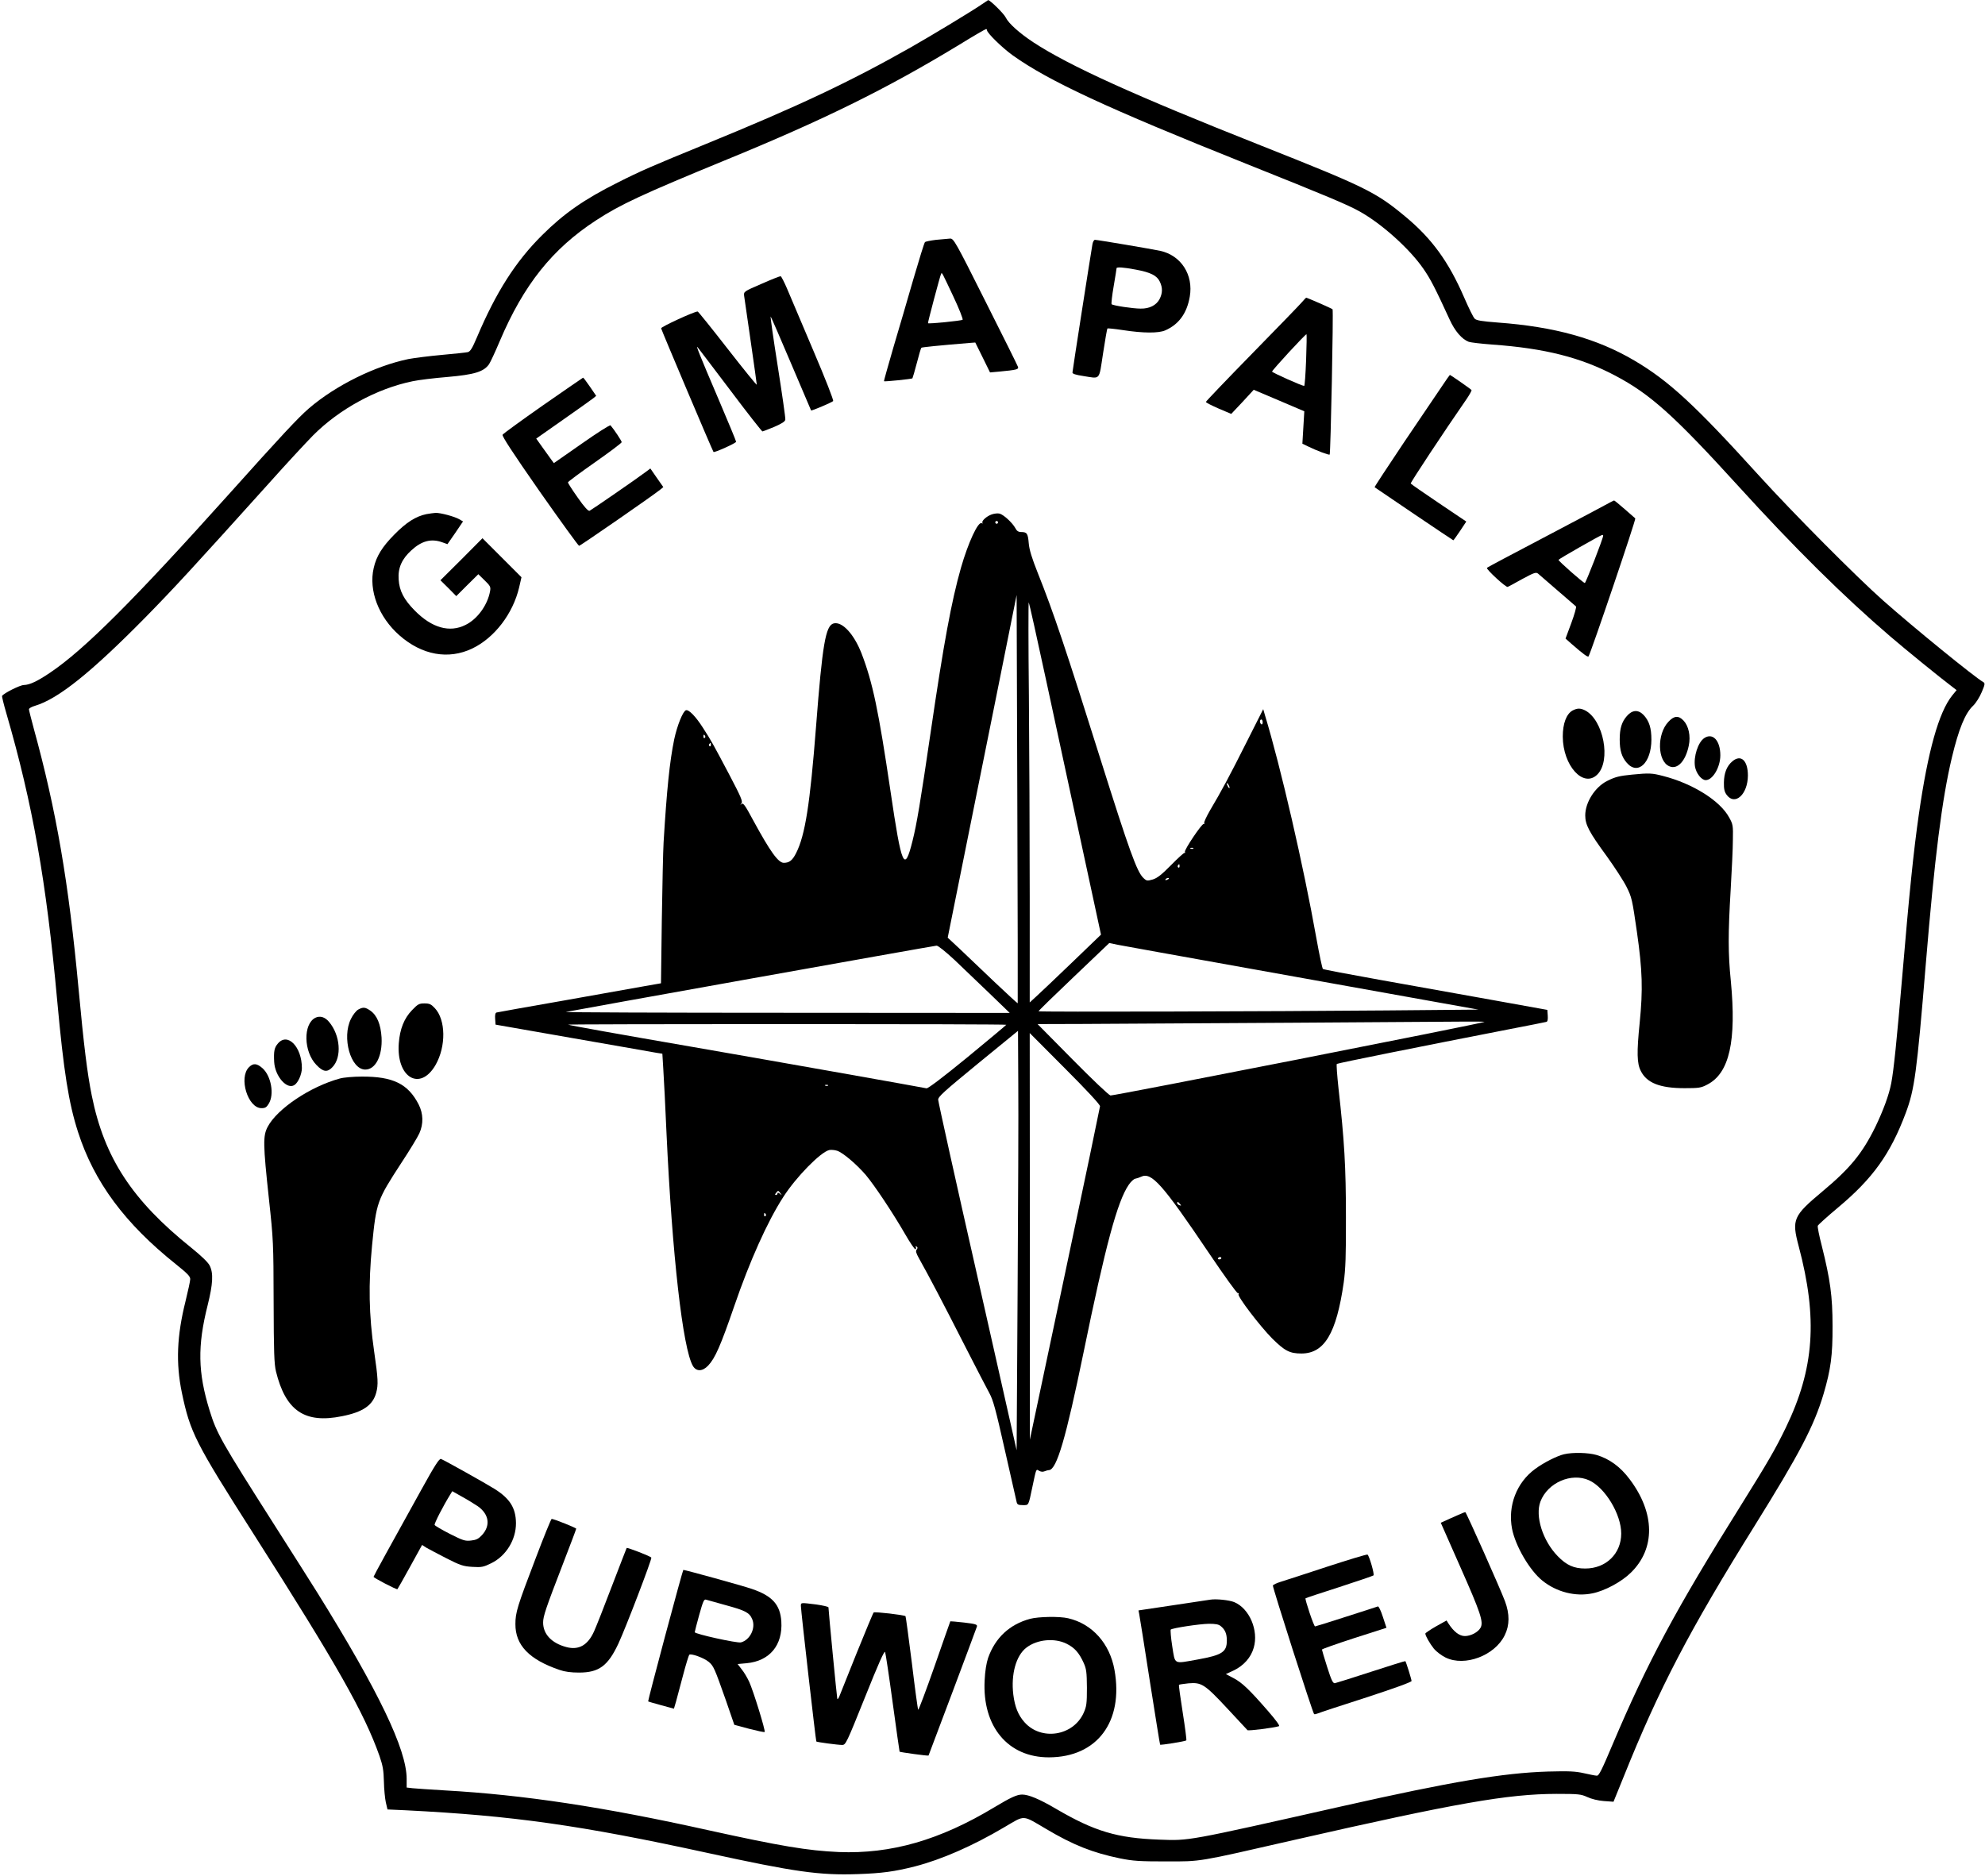 <?xml version="1.0" standalone="no"?>
<!DOCTYPE svg PUBLIC "-//W3C//DTD SVG 20010904//EN"
 "http://www.w3.org/TR/2001/REC-SVG-20010904/DTD/svg10.dtd">
<svg version="1.0" xmlns="http://www.w3.org/2000/svg"
 width="1440pt" height="1361pt" viewBox="0 0 1440 1361"
 preserveAspectRatio="xMidYMid meet">

<g transform="translate(0,1361) scale(0.1,-0.1)"
fill="#000000" stroke="none">
<path d="M7123 13579 c-56 -40 -372 -231 -513 -311 -443 -251 -815 -427 -1490
-703 -386 -158 -470 -194 -640 -280 -240 -120 -388 -223 -546 -380 -194 -192
-336 -416 -474 -742 -35 -82 -48 -103 -67 -108 -14 -3 -98 -12 -188 -20 -90
-8 -199 -22 -242 -30 -241 -50 -526 -190 -721 -357 -77 -66 -201 -199 -581
-623 -689 -768 -1049 -1128 -1297 -1295 -93 -63 -149 -89 -191 -90 -27 0 -145
-59 -158 -79 -2 -4 12 -61 31 -126 191 -658 290 -1218 369 -2085 47 -514 83
-742 151 -953 117 -364 341 -665 711 -960 81 -65 103 -87 103 -107 0 -14 -16
-86 -34 -160 -63 -252 -71 -449 -27 -663 61 -291 97 -362 521 -1027 604 -948
802 -1296 913 -1610 24 -70 30 -103 32 -186 1 -55 8 -124 14 -151 l12 -51 132
-6 c776 -39 1267 -108 2197 -311 625 -136 804 -162 1085 -152 172 6 264 18
413 56 193 50 418 148 651 286 150 88 124 89 301 -15 197 -117 337 -172 535
-213 95 -19 141 -22 335 -22 258 0 217 -7 925 155 1185 270 1553 334 1905 335
162 0 179 -2 225 -23 30 -14 78 -26 120 -29 l70 -5 74 182 c257 640 475 1059
949 1819 328 527 431 724 501 958 52 177 66 278 65 493 0 217 -17 337 -78 581
-19 73 -32 138 -29 146 3 7 69 67 148 133 251 210 379 388 490 685 64 171 80
290 145 1075 65 785 118 1203 190 1505 49 205 96 321 154 375 19 18 47 62 62
98 24 56 25 65 12 73 -61 34 -506 396 -728 593 -193 171 -651 632 -900 906
-467 515 -655 688 -905 835 -270 159 -579 245 -990 275 -116 9 -154 15 -167
28 -10 9 -44 79 -77 155 -112 258 -233 425 -424 584 -216 180 -290 216 -1054
519 -913 362 -1384 575 -1648 748 -101 67 -178 136 -199 179 -13 28 -116 129
-128 126 -1 0 -22 -14 -45 -30z m37 -188 c0 -20 111 -128 186 -182 260 -186
686 -384 1694 -787 588 -235 738 -298 825 -347 161 -90 364 -273 463 -418 49
-71 83 -136 188 -365 38 -84 89 -143 139 -162 14 -5 91 -14 172 -20 378 -27
641 -93 892 -226 253 -134 424 -287 890 -799 407 -448 767 -804 1101 -1090
114 -98 365 -302 450 -366 l34 -26 -32 -39 c-97 -121 -176 -402 -242 -863 -38
-264 -70 -577 -120 -1171 -41 -480 -62 -682 -80 -778 -16 -85 -58 -199 -116
-319 -94 -191 -182 -299 -382 -466 -214 -179 -225 -204 -174 -397 140 -526
114 -890 -93 -1318 -76 -157 -129 -248 -326 -564 -471 -752 -678 -1138 -930
-1733 -79 -187 -100 -230 -115 -228 -11 0 -53 9 -94 18 -62 14 -107 16 -260
12 -326 -10 -700 -73 -1495 -252 -1136 -256 -1105 -250 -1325 -242 -306 11
-470 60 -750 224 -119 70 -198 103 -245 103 -38 0 -83 -21 -203 -93 -395 -238
-748 -339 -1127 -324 -226 10 -423 43 -945 158 -760 169 -1341 257 -1910 289
-107 6 -214 14 -237 16 l-43 5 0 63 c0 213 -203 635 -648 1351 -41 66 -184
291 -317 500 -380 597 -413 655 -464 820 -86 278 -89 469 -15 764 39 156 43
234 15 289 -12 24 -60 70 -133 129 -429 344 -631 652 -722 1103 -33 162 -58
367 -96 775 -72 774 -161 1293 -325 1889 -19 70 -35 134 -35 140 0 7 19 18 43
25 169 50 408 242 802 642 207 211 349 365 897 974 123 138 267 293 319 346
190 191 463 340 722 393 41 9 155 23 253 31 196 17 264 38 302 93 10 15 45 90
77 166 174 410 382 671 700 878 176 115 341 191 927 432 721 295 1177 520
1698 836 107 66 198 119 203 119 4 1 7 -3 7 -8z"/>
<path d="M6791 11870 c-40 -5 -77 -12 -81 -17 -5 -4 -42 -125 -84 -268 -41
-143 -107 -368 -146 -499 -38 -132 -69 -240 -67 -242 4 -4 201 16 206 21 2 3
17 53 32 111 15 59 30 109 33 111 4 4 121 16 351 35 l40 3 54 -109 53 -108 67
6 c126 12 142 16 136 34 -3 10 -109 223 -236 475 -220 439 -231 457 -257 456
-15 -1 -60 -5 -101 -9z m124 -409 c42 -89 73 -167 68 -171 -7 -7 -244 -31
-251 -25 -3 3 88 345 95 358 7 12 3 18 88 -162z"/>
<path d="M7925 11838 c-16 -93 -145 -919 -145 -931 0 -9 24 -17 78 -25 128
-20 113 -37 144 164 15 98 29 179 32 181 2 2 53 -3 112 -12 149 -23 259 -23
307 -2 98 43 157 123 178 244 28 159 -63 300 -214 333 -60 13 -456 80 -474 80
-7 0 -15 -15 -18 -32z m314 -184 c108 -20 154 -43 175 -88 21 -44 20 -83 -2
-126 -24 -45 -73 -70 -137 -69 -56 0 -202 22 -211 32 -3 3 3 62 15 130 12 69
21 128 21 131 0 10 50 7 139 -10z"/>
<path d="M5525 11551 c-128 -55 -130 -57 -127 -86 2 -17 24 -166 48 -332 24
-167 44 -308 44 -314 0 -6 -95 111 -211 260 -116 149 -214 271 -218 271 -25 0
-266 -111 -265 -122 2 -12 373 -889 380 -897 6 -7 164 64 164 74 0 6 -57 143
-126 305 -144 337 -169 401 -152 379 7 -9 114 -149 237 -312 123 -164 228
-297 232 -297 4 0 42 15 86 33 55 24 79 39 80 53 2 10 -23 184 -55 387 -32
202 -55 364 -51 360 4 -5 71 -159 149 -343 78 -184 143 -336 144 -338 4 -4
150 58 160 68 5 5 -56 161 -144 367 -84 197 -169 398 -190 448 -21 49 -42 90
-47 91 -4 1 -66 -23 -138 -55z"/>
<path d="M9445 11418 c-15 -18 -178 -186 -362 -374 -184 -188 -335 -346 -335
-350 0 -5 42 -26 92 -48 l92 -39 82 87 81 88 184 -78 183 -78 -7 -117 -7 -118
39 -19 c63 -31 153 -65 159 -60 7 8 28 1047 21 1054 -5 6 -184 84 -191 84 -2
0 -16 -14 -31 -32z m30 -422 c-4 -102 -10 -186 -14 -186 -16 0 -233 97 -233
104 0 10 245 276 250 271 2 -2 1 -87 -3 -189z"/>
<path d="M10460 10807 c-31 -45 -154 -228 -274 -405 -119 -178 -216 -325 -214
-327 13 -10 568 -385 571 -385 2 0 24 31 49 68 l45 68 -199 134 c-110 74 -202
138 -204 142 -4 5 239 373 408 617 20 30 35 57 33 61 -4 7 -153 110 -157 110
-2 -1 -28 -38 -58 -83z"/>
<path d="M3940 10670 c-157 -110 -289 -206 -294 -214 -6 -9 70 -126 268 -410
153 -218 282 -396 287 -396 9 0 535 364 588 407 l23 19 -47 67 -47 68 -32 -24
c-66 -50 -396 -277 -409 -283 -10 -3 -38 27 -86 96 -39 55 -71 105 -71 110 0
5 88 70 195 145 107 75 195 141 195 147 0 9 -55 92 -81 122 -4 5 -98 -55 -209
-133 l-202 -141 -17 23 c-9 12 -38 52 -64 89 l-47 66 195 137 c108 76 206 145
218 155 l22 18 -45 66 c-25 36 -47 66 -50 66 -3 -1 -133 -91 -290 -200z"/>
<path d="M11645 9946 c-33 -18 -238 -127 -455 -241 -217 -114 -399 -210 -403
-215 -9 -8 138 -144 150 -138 5 1 52 27 106 57 87 47 100 51 115 39 21 -18
264 -228 275 -238 4 -4 -11 -58 -34 -120 l-42 -113 44 -39 c86 -75 118 -98
123 -90 19 31 346 996 339 1001 -4 4 -40 35 -79 69 -39 34 -73 62 -75 61 -2 0
-31 -15 -64 -33z m-15 -223 c0 -19 -126 -343 -133 -343 -11 0 -192 160 -191
168 2 7 304 179 317 181 4 1 7 -2 7 -6z"/>
<path d="M3094 9880 c-77 -16 -146 -59 -234 -149 -87 -88 -130 -157 -149 -242
-38 -163 36 -356 186 -488 163 -144 356 -179 529 -96 161 77 295 252 340 443
l17 74 -141 141 -142 142 -152 -153 -153 -152 58 -57 57 -58 80 80 80 79 45
-44 c42 -41 46 -48 40 -80 -18 -100 -92 -202 -178 -244 -115 -58 -244 -22
-368 104 -79 80 -112 143 -117 226 -6 83 23 149 93 212 74 68 143 86 222 58
l39 -14 57 82 56 83 -28 16 c-34 20 -136 47 -171 46 -14 -1 -44 -5 -66 -9z"/>
<path d="M7195 9878 c-38 -13 -76 -48 -68 -61 3 -6 1 -7 -5 -3 -26 16 -98
-140 -151 -324 -69 -243 -125 -546 -220 -1195 -75 -512 -101 -666 -131 -785
-59 -237 -79 -191 -160 360 -87 587 -129 788 -210 999 -55 141 -140 233 -202
218 -59 -15 -82 -151 -128 -747 -44 -566 -79 -790 -145 -920 -27 -53 -49 -70
-89 -70 -40 0 -98 80 -224 312 -56 105 -71 125 -82 115 -12 -10 -12 -9 -1 5
10 14 -3 45 -87 205 -119 225 -130 246 -194 345 -51 80 -102 132 -122 125 -22
-7 -64 -112 -85 -211 -33 -160 -54 -366 -77 -746 -4 -63 -9 -319 -13 -569 l-6
-455 -120 -21 c-66 -12 -331 -59 -590 -105 -258 -45 -476 -84 -483 -86 -9 -3
-12 -18 -10 -46 l3 -42 560 -98 c308 -54 580 -101 605 -106 l45 -7 7 -115 c4
-63 15 -270 23 -460 41 -883 118 -1566 192 -1691 25 -41 69 -40 110 3 51 54
90 143 190 433 111 324 241 614 355 790 92 144 269 325 333 341 13 3 39 1 58
-5 42 -14 141 -98 208 -176 63 -75 195 -273 284 -427 37 -65 72 -115 76 -112
5 3 6 10 3 16 -4 7 -2 8 5 4 9 -6 9 -11 1 -22 -9 -10 -5 -25 18 -66 75 -134
165 -305 337 -643 76 -148 153 -298 172 -332 28 -51 46 -117 113 -415 44 -194
82 -363 85 -375 4 -19 12 -23 45 -23 44 0 40 -8 70 135 28 133 26 128 48 114
12 -7 27 -9 38 -4 11 4 26 9 34 9 56 4 122 229 250 851 160 780 246 1100 329
1220 15 22 36 41 46 43 11 2 30 8 42 14 76 37 153 -49 495 -556 108 -160 201
-290 208 -288 6 1 9 -2 5 -8 -10 -15 155 -231 244 -321 91 -90 127 -109 212
-109 167 0 254 146 307 515 13 96 17 191 16 475 0 362 -11 554 -54 935 -10 94
-16 173 -12 176 7 6 626 130 1242 250 146 28 271 53 278 55 9 2 12 18 10 46
l-3 41 -405 73 c-223 40 -587 105 -810 145 -223 40 -409 75 -413 79 -5 5 -26
104 -47 221 -94 528 -259 1244 -373 1619 l-13 45 -121 -240 c-121 -241 -181
-353 -267 -498 -25 -44 -43 -83 -40 -88 3 -5 1 -8 -4 -7 -13 4 -144 -191 -136
-203 3 -5 2 -8 -3 -7 -4 2 -48 -38 -98 -89 -69 -70 -100 -94 -133 -104 -39
-11 -44 -11 -67 11 -47 44 -102 197 -311 860 -250 795 -341 1067 -455 1352
-43 108 -62 169 -66 217 -6 71 -13 81 -55 81 -20 0 -32 8 -42 28 -21 39 -87
100 -116 106 -14 3 -38 0 -55 -6z m45 -58 c0 -5 -4 -10 -10 -10 -5 0 -10 5
-10 10 0 6 5 10 10 10 6 0 10 -4 10 -10z m143 -3489 c-1 -2 -77 68 -169 155
-91 87 -205 195 -252 240 l-87 81 199 989 c110 544 222 1103 250 1243 l51 254
5 -1479 c3 -813 4 -1481 3 -1483z m207 2339 c259 -1202 332 -1540 364 -1688
l33 -153 -211 -203 c-116 -111 -232 -222 -258 -245 l-48 -44 0 769 c0 423 -3
1077 -6 1454 -4 377 -4 683 -1 680 3 -3 60 -259 127 -570z m1570 -301 c0 -11
-4 -17 -10 -14 -5 3 -10 13 -10 21 0 8 5 14 10 14 6 0 10 -9 10 -21z m-4045
-98 c3 -5 2 -12 -3 -15 -5 -3 -9 1 -9 9 0 17 3 19 12 6z m42 -66 c0 -8 -4 -12
-9 -9 -5 3 -6 10 -3 15 9 13 12 11 12 -6z m3763 -310 c0 -5 -5 -3 -10 5 -5 8
-10 20 -10 25 0 6 5 3 10 -5 5 -8 10 -19 10 -25z m-263 -441 c-3 -3 -12 -4
-19 -1 -8 3 -5 6 6 6 11 1 17 -2 13 -5z m-100 -129 c0 -8 -4 -12 -9 -9 -5 3
-6 10 -3 15 9 13 12 11 12 -6z m-77 -89 c0 -2 -7 -7 -16 -10 -8 -3 -12 -2 -9
4 6 10 25 14 25 6z m490 -636 c432 -77 1003 -180 1270 -228 l485 -87 -675 -6
c-791 -7 -2511 -12 -2516 -6 -2 2 113 114 255 249 l258 246 69 -14 c38 -7 422
-77 854 -154z m-2046 46 c61 -58 176 -168 256 -245 l145 -140 -1620 1 c-891 0
-1611 3 -1600 6 33 8 2668 480 2689 481 11 1 65 -43 130 -103z m3845 -450
c-10 -10 -2690 -537 -2713 -534 -12 2 -135 119 -275 261 l-254 257 329 1 c599
3 2576 15 2748 17 93 1 167 0 165 -2z m-3469 -21 c0 -2 -127 -108 -281 -235
-181 -148 -288 -229 -298 -226 -13 4 -1231 220 -1701 301 -504 87 -896 157
-899 161 -2 2 712 4 1587 4 876 0 1592 -2 1592 -5z m82 -1943 l-7 -1144 -284
1259 c-157 692 -285 1270 -285 1284 -1 22 43 61 289 263 l290 237 2 -378 c2
-208 -1 -893 -5 -1521z m598 1352 c-1 -10 -115 -559 -255 -1219 l-254 -1200 0
1475 -1 1475 255 -256 c161 -161 255 -263 255 -275z m-1973 150 c-3 -3 -12 -4
-19 -1 -8 3 -5 6 6 6 11 1 17 -2 13 -5z m-346 -781 c13 -16 12 -17 -3 -4 -12
9 -18 10 -18 2 0 -6 -5 -11 -11 -11 -8 0 -8 5 1 15 15 19 15 19 31 -2z m2899
-78 c11 -13 10 -14 -4 -9 -9 3 -16 10 -16 15 0 13 6 11 20 -6z m-3005 -74 c3
-5 2 -12 -3 -15 -5 -3 -9 1 -9 9 0 17 3 19 12 6z m3305 -319 c0 -5 -7 -9 -15
-9 -8 0 -12 4 -9 9 3 4 9 8 15 8 5 0 9 -4 9 -8z"/>
<path d="M11408 8455 c-45 -25 -71 -95 -71 -189 1 -211 149 -375 250 -276 102
100 46 396 -88 466 -35 17 -56 17 -91 -1z"/>
<path d="M11802 8415 c-37 -42 -52 -90 -52 -170 0 -80 15 -128 52 -170 80 -92
177 0 178 168 0 86 -16 136 -57 180 -39 40 -82 37 -121 -8z"/>
<path d="M12104 8374 c-86 -90 -81 -288 7 -324 58 -25 117 38 140 150 15 70
-1 143 -38 182 -36 38 -68 36 -109 -8z"/>
<path d="M12362 8254 c-44 -31 -77 -133 -66 -205 8 -49 47 -99 78 -99 51 0
106 94 106 180 0 108 -56 167 -118 124z"/>
<path d="M12568 8087 c-41 -34 -61 -85 -62 -154 -1 -48 4 -68 20 -90 60 -81
153 3 154 140 0 109 -50 156 -112 104z"/>
<path d="M11840 7990 c-91 -9 -122 -16 -181 -46 -88 -44 -159 -155 -159 -250
0 -68 28 -121 156 -296 57 -79 122 -179 144 -223 38 -76 41 -92 75 -327 40
-280 44 -417 20 -658 -22 -216 -20 -296 8 -350 43 -87 139 -125 317 -125 104
0 120 2 165 26 161 82 213 316 171 753 -20 198 -20 342 -1 661 8 138 16 300
16 361 2 104 1 113 -27 163 -65 121 -264 246 -479 301 -81 21 -100 22 -225 10z"/>
<path d="M2989 6281 c-57 -59 -88 -136 -96 -240 -19 -250 155 -352 267 -157
77 135 74 328 -6 412 -26 28 -38 34 -75 34 -38 0 -48 -5 -90 -49z"/>
<path d="M2598 6285 c-14 -8 -38 -38 -52 -67 -68 -136 -2 -368 104 -368 75 0
125 100 118 233 -6 96 -33 161 -82 195 -37 25 -51 27 -88 7z"/>
<path d="M2288 6226 c-90 -45 -86 -246 7 -342 49 -52 80 -56 117 -16 69 72 57
231 -25 328 -30 36 -66 46 -99 30z"/>
<path d="M2016 6039 c-26 -30 -31 -56 -27 -134 6 -104 93 -203 147 -167 27 17
54 79 54 123 0 154 -104 261 -174 178z"/>
<path d="M1806 5867 c-76 -76 -8 -297 91 -297 27 0 37 6 53 33 41 67 17 201
-46 257 -41 36 -67 38 -98 7z"/>
<path d="M2465 5785 c-213 -58 -454 -219 -523 -350 -35 -66 -34 -125 9 -525
32 -295 33 -319 34 -745 1 -366 4 -451 17 -505 70 -286 209 -380 479 -325 152
30 223 79 248 170 16 59 14 102 -15 301 -38 264 -42 487 -15 767 31 316 36
328 212 599 60 91 119 188 131 215 31 69 29 143 -5 210 -77 150 -187 203 -412
202 -60 0 -132 -6 -160 -14z"/>
<path d="M11346 3059 c-51 -12 -148 -61 -210 -107 -134 -98 -199 -267 -167
-434 25 -126 128 -302 220 -376 103 -83 241 -118 364 -92 89 18 210 83 278
150 179 175 176 433 -9 678 -67 90 -148 149 -241 176 -59 17 -172 20 -235 5z
m182 -189 c116 -53 233 -246 233 -386 0 -146 -110 -254 -261 -254 -83 0 -136
24 -200 90 -109 112 -165 291 -125 396 52 137 225 212 353 154z"/>
<path d="M3060 2808 c-233 -420 -350 -633 -350 -638 0 -8 168 -95 173 -90 3 3
44 76 92 163 l87 158 31 -20 c18 -10 83 -45 146 -77 100 -51 122 -58 187 -62
68 -4 80 -2 139 27 107 53 179 171 178 291 -1 109 -44 178 -156 248 -67 42
-362 207 -388 217 -12 4 -44 -45 -139 -217z m406 -126 c82 -58 94 -140 31
-209 -26 -28 -42 -36 -80 -40 -42 -5 -58 0 -153 48 -59 30 -108 59 -111 65 -4
10 63 140 114 222 l14 23 69 -39 c39 -21 90 -53 116 -70z"/>
<path d="M10605 2630 c-11 -4 -50 -22 -87 -38 l-66 -30 144 -326 c144 -325
167 -393 145 -435 -18 -33 -71 -61 -114 -61 -40 0 -80 31 -118 89 l-15 24 -77
-43 c-42 -24 -77 -48 -77 -52 0 -16 32 -72 63 -111 17 -20 55 -49 84 -63 139
-68 357 14 429 162 36 73 36 154 2 246 -34 91 -282 648 -288 647 -3 0 -14 -4
-25 -9z"/>
<path d="M3887 2307 c-134 -351 -148 -395 -148 -480 -1 -153 100 -258 321
-333 37 -13 83 -19 140 -19 145 0 210 48 286 210 54 116 245 615 239 624 -5
10 -174 75 -179 70 -1 -2 -49 -125 -106 -274 -56 -148 -115 -297 -130 -330
-45 -101 -111 -139 -201 -115 -107 28 -169 94 -169 178 0 46 19 102 144 426
53 137 96 251 96 255 0 6 -162 71 -178 71 -4 0 -56 -127 -115 -283z"/>
<path d="M9630 2244 c-157 -52 -309 -101 -338 -110 -29 -9 -55 -21 -58 -27 -4
-11 288 -922 299 -933 2 -3 15 0 28 5 13 6 171 58 352 116 196 64 327 111 327
119 0 11 -39 137 -45 144 -1 2 -113 -33 -248 -77 -135 -44 -253 -81 -263 -83
-14 -2 -25 19 -56 117 -21 66 -38 123 -38 127 0 4 105 41 234 83 l234 75 -26
79 c-14 44 -30 77 -36 76 -6 -2 -109 -36 -229 -74 -121 -39 -223 -71 -227 -71
-9 0 -75 198 -69 204 2 2 112 39 244 81 132 43 244 81 249 85 8 8 -29 137 -43
151 -3 4 -134 -36 -291 -87z"/>
<path d="M4826 1744 c-70 -262 -126 -477 -124 -478 2 -2 44 -14 95 -28 l92
-25 15 51 c8 28 31 114 51 191 20 77 41 144 45 149 12 12 106 -22 141 -51 36
-30 43 -48 124 -277 l62 -180 108 -29 c59 -15 109 -26 112 -23 8 7 -82 298
-112 364 -14 30 -38 71 -55 91 l-29 38 66 6 c167 16 262 131 251 303 -8 122
-66 186 -214 236 -63 22 -483 138 -497 138 -2 0 -61 -214 -131 -476z m439 220
c143 -39 172 -54 192 -102 27 -64 -16 -151 -82 -168 -27 -7 -335 61 -335 74 0
4 14 59 32 124 28 100 35 117 50 112 9 -3 74 -21 143 -40z"/>
<path d="M8780 2004 c-14 -2 -137 -21 -273 -41 l-248 -37 5 -25 c3 -14 38
-233 77 -486 40 -253 73 -461 75 -463 3 -5 184 24 190 31 3 3 -9 94 -26 202
-17 108 -30 199 -27 201 2 3 33 7 69 11 94 8 117 -6 280 -181 78 -83 144 -154
148 -159 6 -6 192 17 228 29 9 2 -21 43 -80 111 -136 156 -187 205 -250 238
l-55 29 56 26 c73 35 126 94 146 165 37 125 -31 285 -141 331 -36 15 -132 25
-174 18z m76 -192 c31 -25 44 -55 44 -104 0 -84 -34 -106 -211 -138 -179 -32
-163 -40 -185 95 -10 63 -14 118 -11 122 12 11 207 41 277 42 48 0 71 -4 86
-17z"/>
<path d="M5810 1958 c0 -32 108 -979 112 -983 5 -5 156 -25 187 -25 26 0 31
10 166 346 100 250 141 341 146 328 4 -11 29 -176 55 -369 26 -192 49 -352 50
-354 4 -4 207 -32 210 -28 3 5 347 921 351 936 4 15 -10 19 -93 29 -54 6 -99
10 -100 9 -1 -1 -52 -147 -114 -325 -62 -177 -116 -320 -119 -317 -3 3 -24
156 -46 340 -23 184 -44 337 -46 339 -8 9 -224 34 -231 27 -4 -3 -59 -136
-124 -296 -64 -159 -121 -301 -126 -315 -6 -14 -12 -20 -14 -15 -3 9 -64 640
-64 663 0 5 -40 14 -88 21 -115 14 -112 15 -112 -11z"/>
<path d="M7473 1865 c-149 -40 -253 -137 -305 -284 -12 -36 -22 -95 -25 -162
-18 -336 170 -560 467 -559 349 1 542 259 475 634 -34 192 -162 335 -336 375
-63 15 -215 12 -276 -4z m265 -181 c58 -29 90 -65 124 -140 19 -43 22 -66 23
-179 0 -116 -3 -136 -24 -183 -76 -168 -309 -204 -430 -66 -45 51 -69 111 -80
199 -18 148 20 284 95 341 78 60 204 72 292 28z"/>
</g>
</svg>
